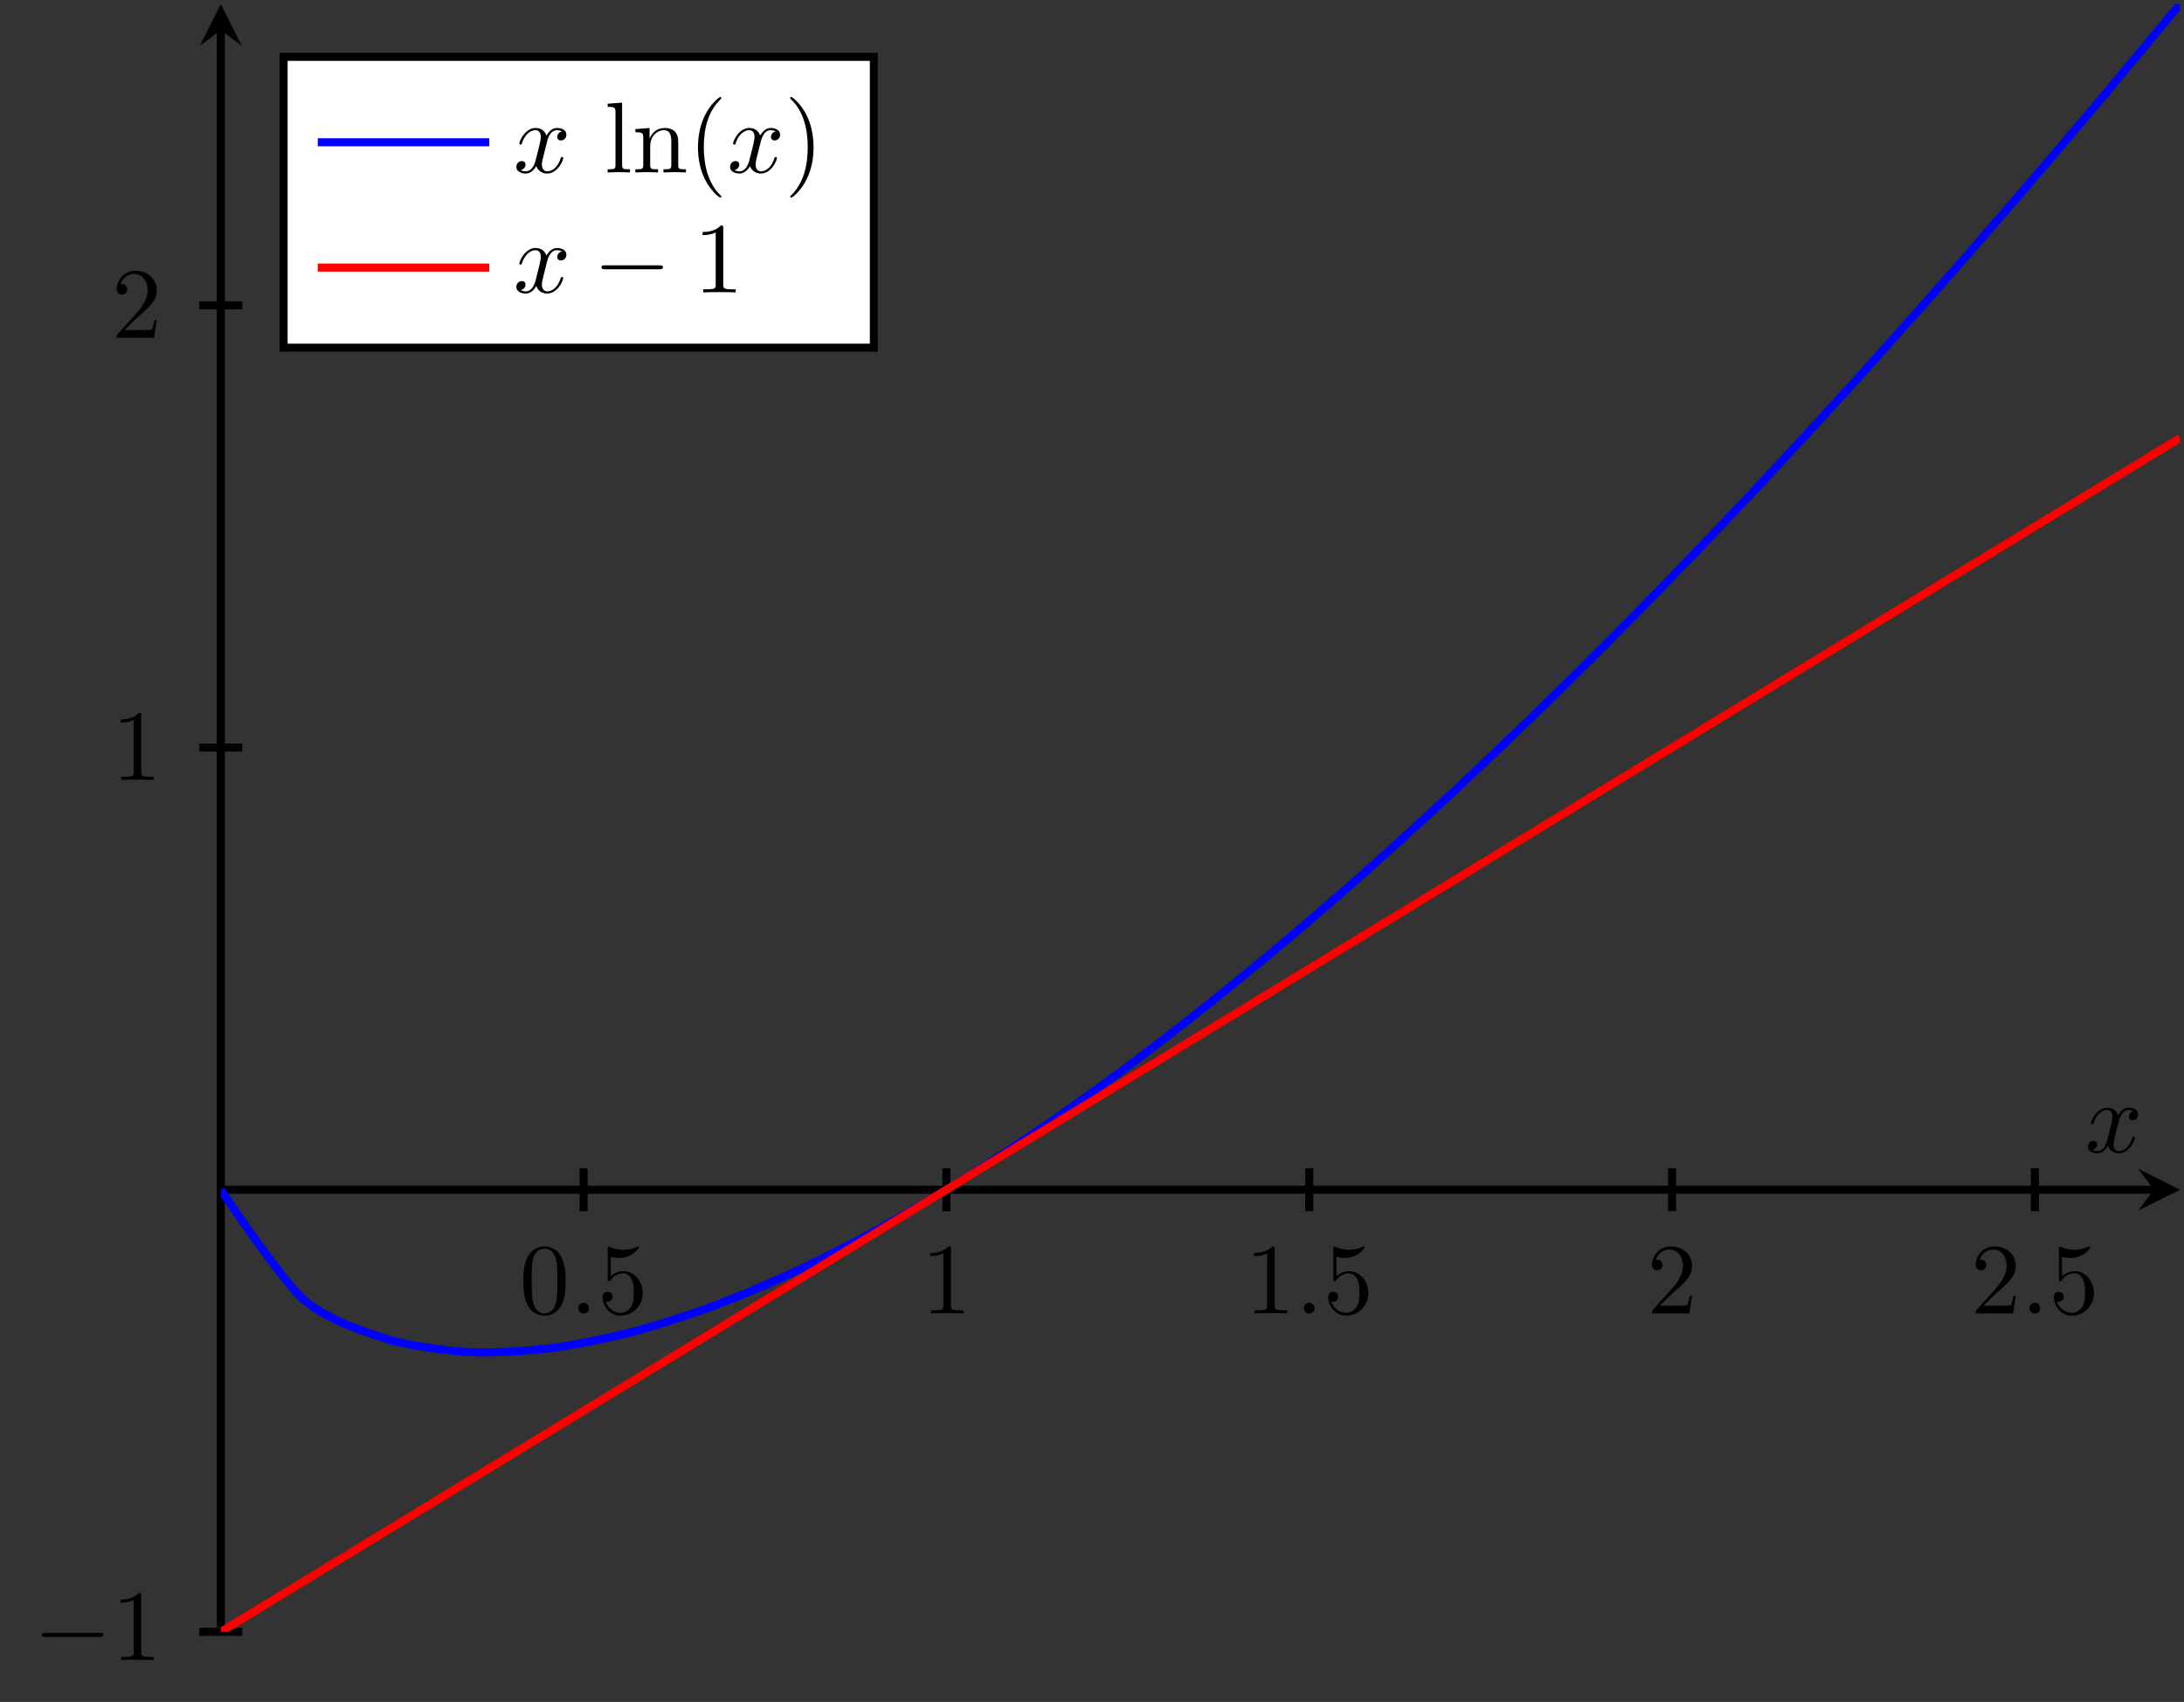 <svg height="224.985" viewBox="0 0 216.563 168.739" width="288.751" xmlns="http://www.w3.org/2000/svg" xmlns:xlink="http://www.w3.org/1999/xlink"><rect x="0" y="0" width="216.563" height="168.739" fill="#333333" stroke="none"/><symbol id="a" overflow="visible"><path d="m4.578-3.188c0-.796-.047-1.593-.39-2.328-.455-.968-1.283-1.124-1.688-1.124-.61 0-1.328.266-1.75 1.188-.313.687-.36 1.469-.36 2.266 0 .75.032 1.64.454 2.406a1.83 1.83 0 0 0 1.64 1c.532 0 1.297-.203 1.735-1.157.312-.687.36-1.468.36-2.25zm-2.094 3.188c-.39 0-.984-.25-1.156-1.203-.11-.594-.11-1.516-.11-2.11 0-.64 0-1.296.079-1.828.187-1.187.937-1.28 1.187-1.28.329 0 .985.187 1.172 1.171.11.563.11 1.313.11 1.938 0 .75 0 1.421-.11 2.062-.156.953-.719 1.25-1.172 1.25zm0 0"/></symbol><symbol id="b" overflow="visible"><path d="m4.469-2c0-1.188-.813-2.188-1.89-2.188-.47 0-.907.157-1.267.516v-1.953c.204.063.532.125.844.125 1.235 0 1.938-.906 1.938-1.031 0-.063-.032-.11-.11-.11 0 0-.03 0-.078.032a3.22 3.22 0 0 1 -1.36.296 3.4 3.4 0 0 1 -1.327-.28c-.078-.032-.094-.032-.11-.032-.109 0-.109.078-.109.234v2.954c0 .171 0 .25.14.25.079 0 .094-.016.141-.079.11-.156.469-.703 1.282-.703.515 0 .765.453.843.64.156.376.188.75.188 1.25 0 .36 0 .954-.25 1.376-.235.39-.61.64-1.063.64-.719 0-1.297-.53-1.469-1.109.032 0 .063.016.172.016.329 0 .5-.25.5-.485 0-.25-.171-.5-.5-.5-.14 0-.484.079-.484.532 0 .859.688 1.828 1.797 1.828 1.156 0 2.172-.953 2.172-2.219zm0 0"/></symbol><symbol id="c" overflow="visible"><path d="m2.938-6.375c0-.25 0-.266-.235-.266-.625.641-1.5.641-1.812.641v.313c.203 0 .78 0 1.296-.266v5.172c0 .36-.03.469-.921.469h-.313v.312c.344-.031 1.203-.031 1.61-.031.39 0 1.265 0 1.609.031v-.313h-.313c-.906 0-.921-.109-.921-.468zm0 0"/></symbol><symbol id="d" overflow="visible"><path d="m1.266-.766 1.062-1.03c1.547-1.376 2.14-1.907 2.14-2.907 0-1.14-.89-1.938-2.109-1.938a1.843 1.843 0 0 0 -1.859 1.813c0 .547.5.547.531.547.172 0 .516-.11.516-.532a.513.513 0 0 0 -.531-.515c-.079 0-.094 0-.125.016.218-.657.765-1.016 1.343-1.016.907 0 1.329.812 1.329 1.625 0 .797-.485 1.578-1.047 2.203l-1.907 2.125c-.109.11-.109.14-.109.375h3.703l.266-1.734h-.235c-.062.296-.124.734-.234.89-.063.078-.719.078-.938.078zm0 0"/></symbol><symbol id="e" overflow="visible"><path d="m1.766-6.922-1.438.11v.312c.703 0 .781.063.781.563v5.187c0 .438-.109.438-.78.438v.312c.327-.016.859-.031 1.109-.031s.734.015 1.109.031v-.313c-.672 0-.781 0-.781-.437zm0 0"/></symbol><symbol id="f" overflow="visible"><path d="m1.094-3.422v2.672c0 .438-.11.438-.782.438v.312c.36-.016.86-.031 1.141-.031.25 0 .766.015 1.11.031v-.313c-.672 0-.782 0-.782-.437v-1.844c0-1.031.719-1.594 1.344-1.594.64 0 .75.532.75 1.11v2.328c0 .438-.11.438-.781.438v.312c.344-.016.86-.031 1.125-.031.25 0 .781.015 1.11.031v-.313c-.516 0-.766 0-.766-.296v-1.907c0-.859 0-1.156-.313-1.515-.14-.172-.469-.375-1.047-.375-.734 0-1.203.422-1.484 1.047v-1.047l-1.407.11v.312c.704 0 .782.062.782.562zm0 0"/></symbol><symbol id="g" overflow="visible"><path d="m3.297 2.39c0-.03 0-.046-.172-.218-1.234-1.25-1.563-3.14-1.563-4.672 0-1.734.375-3.469 1.61-4.703.125-.125.125-.14.125-.172 0-.078-.031-.11-.094-.11-.11 0-1 .688-1.594 1.954-.499 1.093-.625 2.203-.625 3.031 0 .781.11 1.984.657 3.125.609 1.219 1.453 1.875 1.562 1.875.063 0 .094-.031.094-.11zm0 0"/></symbol><symbol id="h" overflow="visible"><path d="m2.875-2.5c0-.766-.11-1.969-.656-3.11-.594-1.217-1.453-1.873-1.547-1.873a.107.107 0 0 0 -.11.109c0 .031 0 .047.188.234.984.985 1.547 2.563 1.547 4.641 0 1.719-.36 3.469-1.594 4.719-.14.125-.14.14-.14.172 0 .062.046.109.109.109.094 0 1-.688 1.578-1.953.516-1.094.625-2.203.625-3.047zm0 0"/></symbol><symbol id="i" overflow="visible"><path d="m1.906-.531a.534.534 0 0 0 -.515-.531.537.537 0 0 0 -.532.53.524.524 0 1 0 1.047 0zm0 0"/></symbol><symbol id="j" overflow="visible"><path d="m3.328-3.016c.063-.25.297-1.171.985-1.171.046 0 .296 0 .5.125a.578.578 0 0 0 -.47.546c0 .157.11.344.376.344a.546.546 0 0 0 .531-.578c0-.516-.578-.656-.922-.656-.578 0-.922.531-1.047.75-.25-.656-.781-.75-1.078-.75-1.031 0-1.61 1.281-1.61 1.531 0 .11.11.11.126.11.078 0 .11-.032.125-.11.344-1.063 1-1.313 1.344-1.313.187 0 .53.094.53.672 0 .313-.171.97-.53 2.375-.157.61-.516 1.032-.954 1.032-.062 0-.28 0-.5-.125.25-.063.47-.266.47-.547 0-.266-.22-.344-.36-.344-.313 0-.547.25-.547.578 0 .453.484.656.922.656.672 0 1.031-.703 1.047-.75.125.36.484.75 1.078.75 1.031 0 1.594-1.28 1.594-1.53 0-.11-.079-.11-.11-.11-.094 0-.11.047-.14.11-.329 1.077-1 1.312-1.313 1.312-.39 0-.547-.313-.547-.657 0-.218.047-.437.156-.875zm0 0"/></symbol><symbol id="k" overflow="visible"><path d="m6.563-2.297c.171 0 .359 0 .359-.203 0-.188-.188-.188-.36-.188h-5.39c-.172 0-.344 0-.344.188 0 .203.172.203.344.203zm0 0"/></symbol><clipPath id="l"><path d="m212 115h4.563v6h-4.563zm0 0"/></clipPath><clipPath id="m"><path d="m21.895.395h194.273v145.605h-194.273zm0 0"/></clipPath><clipPath id="n"><path d="m21.895 32h194.273v129.793h-194.273zm0 0"/></clipPath><path d="m35.975 41.711v4.254m35.977-4.254v4.254m35.976-4.254v4.254m35.977-4.254v4.254m35.976-4.254v4.254m-182.007-45.965h4.253m-4.253 87.676h4.253m-4.253 43.84h4.253m-2.128-87.68h191.683" fill="none" stroke="#000" stroke-miterlimit="10" stroke-width=".797" transform="matrix(1 0 0 -1 21.896 161.793)"/><g clip-path="url(#l)"><path d="m216.168 117.957-4.145-2.074 1.555 2.074-1.555 2.07"/></g><path d="m-.001 0v158.805" fill="none" stroke="#000" stroke-miterlimit="10" stroke-width=".797" transform="matrix(1 0 0 -1 21.896 161.793)"/><path d="m21.895.398-2.07 4.145 2.07-1.555 2.074 1.555"/><use x="51.506" xlink:href="#a" y="130.221"/><use x="56.488" xlink:href="#i" y="130.221"/><use x="59.255" xlink:href="#b" y="130.221"/><use x="91.356" xlink:href="#c" y="130.221"/><use x="123.458" xlink:href="#c" y="130.221"/><use x="128.439" xlink:href="#i" y="130.221"/><use x="131.207" xlink:href="#b" y="130.221"/><use x="163.308" xlink:href="#d" y="130.221"/><use x="195.409" xlink:href="#d" y="130.221"/><use x="200.391" xlink:href="#i" y="130.221"/><use x="203.158" xlink:href="#b" y="130.221"/><use x="3.321" xlink:href="#k" y="164.588"/><use x="11.069" xlink:href="#c" y="164.588"/><use x="11.069" xlink:href="#c" y="77.328"/><use x="11.069" xlink:href="#d" y="33.491"/><g clip-path="url(#m)"><path d="m-.001 43.836s5.851-8.73 8.097-10.773c2.246-2.04 5.848-3.204 8.094-3.938s5.848-1.215 8.094-1.36c2.246-.144 5.847.06 8.093.321 2.247.262 5.848.992 8.098 1.562 2.246.575 5.848 1.735 8.094 2.56 2.246.82 5.847 2.335 8.094 3.374 2.246 1.035 5.847 2.875 8.093 4.098 2.246 1.222 5.848 3.324 8.094 4.707a256.344 256.344 0 0 1 8.098 5.258 303.686 303.686 0 0 1 8.094 5.753 372.414 372.414 0 0 1 8.093 6.2 429.645 429.645 0 0 1 8.094 6.61c2.246 1.886 5.852 5 8.098 6.991a550.49 550.49 0 0 1 8.093 7.344c2.246 2.082 5.848 5.5 8.094 7.672a736.74 736.74 0 0 1 8.094 7.976 779.709 779.709 0 0 1 8.098 8.282 904.37 904.37 0 0 1 8.093 8.543c2.246 2.406 5.848 6.328 8.094 8.804 2.246 2.48 5.848 6.508 8.094 9.055s5.847 6.684 8.094 9.29c2.25 2.608 5.851 6.839 8.097 9.507a2587.82 2587.82 0 0 1 8.094 9.726" fill="none" stroke="#00f" stroke-miterlimit="10" stroke-width=".797" transform="matrix(1 0 0 -1 21.896 161.793)"/></g><g clip-path="url(#n)"><path d="m-.001 0s5.851 3.563 8.097 4.934l8.094 4.93c2.246 1.366 5.848 3.562 8.094 4.933 2.246 1.367 5.847 3.562 8.093 4.93 2.247 1.367 5.848 3.562 8.098 4.933l8.094 4.93c2.246 1.371 5.847 3.562 8.094 4.933 2.246 1.368 5.847 3.563 8.093 4.93 2.246 1.371 5.848 3.563 8.094 4.934l8.098 4.93c2.246 1.37 5.847 3.566 8.094 4.933 2.246 1.367 5.847 3.563 8.093 4.93 2.246 1.37 5.848 3.566 8.094 4.933l8.098 4.93a8979.82 8979.82 0 0 0 8.093 4.934c2.246 1.367 5.848 3.562 8.094 4.933l8.094 4.93c2.246 1.367 5.851 3.562 8.098 4.933 2.246 1.368 5.847 3.563 8.093 4.93s5.848 3.563 8.094 4.934l8.094 4.93c2.246 1.37 5.847 3.562 8.094 4.933 2.25 1.367 5.851 3.563 8.097 4.93l8.094 4.933" fill="none" stroke="#f00" stroke-miterlimit="10" stroke-width=".797" transform="matrix(1 0 0 -1 21.896 161.793)"/></g><use x="206.752" xlink:href="#j" y="114.237"/><path d="m6.225 127.32h58.531v28.836h-58.53zm0 0" fill="#fff" stroke="#000" stroke-miterlimit="10" stroke-width=".797" transform="matrix(1 0 0 -1 21.896 161.793)"/><path d="m-.001.002h17.008" fill="none" stroke="#00f" stroke-miterlimit="10" stroke-width=".797" transform="matrix(1 0 0 -1 31.509 14.107)"/><use x="50.908" xlink:href="#j" y="17.096"/><g><use x="59.923" xlink:href="#e" y="17.096"/><use x="62.691" xlink:href="#f" y="17.096"/><use x="68.226" xlink:href="#g" y="17.096"/></g><use x="72.1" xlink:href="#j" y="17.096"/><use x="77.794" xlink:href="#h" y="17.096"/><path d="m-.001 0h17.008" fill="none" stroke="#f00" stroke-miterlimit="10" stroke-width=".797" transform="matrix(1 0 0 -1 31.509 26.532)"/><use x="50.908" xlink:href="#j" y="28.995"/><use x="58.816" xlink:href="#k" y="28.995"/><use x="68.779" xlink:href="#c" y="28.995"/></svg>